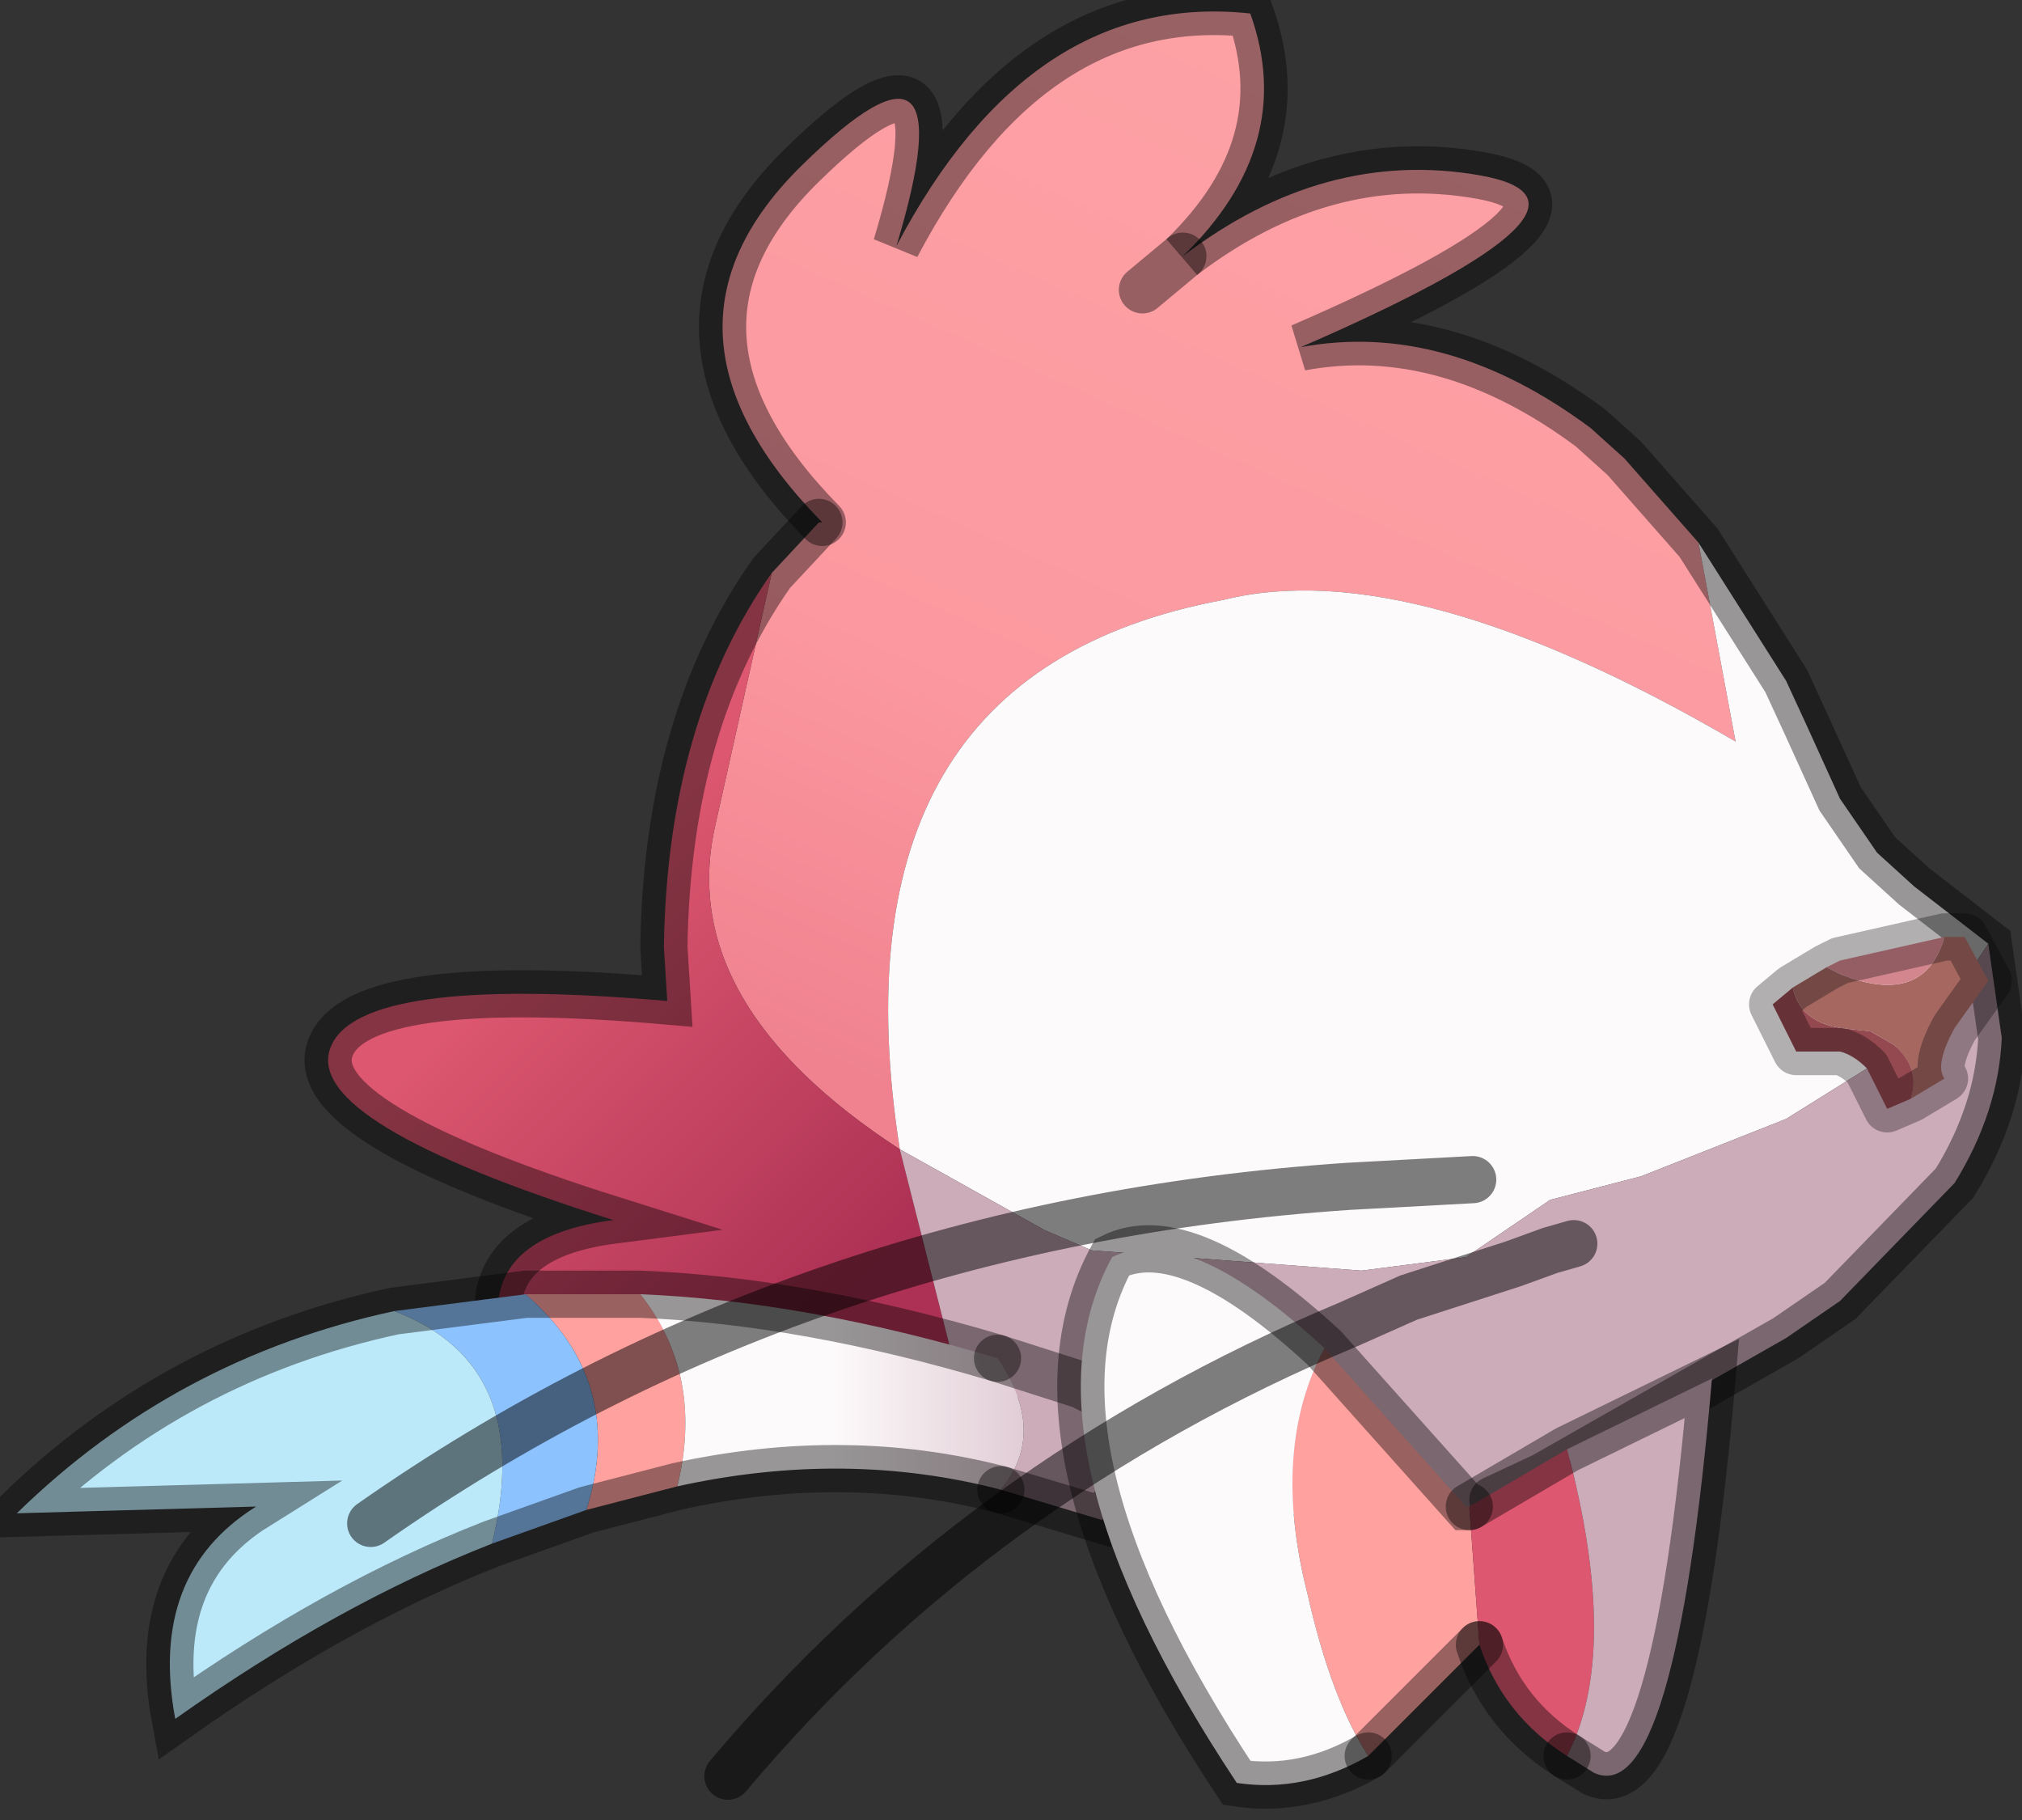 <?xml version="1.0" encoding="utf-8"?>
<svg version="1.1" id="Layer_1"
xmlns="http://www.w3.org/2000/svg"
xmlns:xlink="http://www.w3.org/1999/xlink"
width="30px" height="27px"
xml:space="preserve">
<rect width="100%" height="100%" fill="#333333" stroke="none"/>
<g id="PathID_4708" transform="matrix(1, 0, 0, 1, 17.45, 14.6)">
<linearGradient
id="LinearGradID_1034" gradientUnits="userSpaceOnUse" gradientTransform="matrix(-0.004, 0.01, -0.009, -0.004, 0.35, -6)" spreadMethod ="pad" x1="-819.2" y1="0" x2="819.2" y2="0" >
<stop  offset="0" style="stop-color:#FDA2A6;stop-opacity:1" />
<stop  offset="0.647" style="stop-color:#FC99A0;stop-opacity:1" />
<stop  offset="1" style="stop-color:#F0828F;stop-opacity:1" />
</linearGradient>
<path style="fill:url(#LinearGradID_1034) " d="M8.3 -3.6Q3.5 -6.4 0.7 -5.7Q-5.2 -4.6 -4.1 2.45Q-7.4 0.3 -6.85 -2.3L-6 -6.1L-5.3 -6.85L-5.25 -6.85Q-8.05 -9.7 -5.55 -12.15Q-3.05 -14.6 -4.15 -10.95Q-2.15 -14.75 1.1 -14.4Q1.8 -12.45 0.1 -10.8Q2.2 -12.4 4.5 -12Q6.8 -11.6 1.85 -9.45Q4 -9.85 6.15 -8.25L6.65 -7.8L7.75 -6.55L8.3 -3.6M-0.5 -10.3L0.1 -10.8L-0.5 -10.3" />
<path style="fill:#FDFAFB;fill-opacity:1" d="M-4.1 2.45Q-5.2 -4.6 0.7 -5.7Q3.5 -6.4 8.3 -3.6L7.75 -6.55L9.05 -4.5L9.35 -3.85L9.85 -2.75L10.4 -1.95L10.95 -1.45L12.05 -0.6Q11.25 0.65 10.25 1.25L9.05 2L6.9 2.85L5.55 3.2L4.3 4.05L2.75 4.25L-1.25 3.95L-1.95 3.65L-4.1 2.45" />
<linearGradient
id="LinearGradID_1035" gradientUnits="userSpaceOnUse" gradientTransform="matrix(0.003, 0.003, -0.005, 0.005, -6.3, 1.1)" spreadMethod ="pad" x1="-819.2" y1="0" x2="819.2" y2="0" >
<stop  offset="0" style="stop-color:#DC576F;stop-opacity:1" />
<stop  offset="1" style="stop-color:#AD3154;stop-opacity:1" />
</linearGradient>
<path style="fill:url(#LinearGradID_1035) " d="M-6.85 -2.3Q-7.4 0.3 -4.1 2.45L-3.2 6Q-10.1 5.5 -10.05 4.65Q-9.9 3.7 -8.35 3.5Q-12.95 2.05 -12.55 0.95Q-12.15 -0.15 -7.55 0.25L-7.6 -0.55Q-7.55 -3.9 -6 -6.1L-6.85 -2.3" />
<path style="fill:#CDACBA;fill-opacity:1" d="M-4.1 2.45L-1.95 3.65L-1.25 3.95L2.75 4.25L4.3 4.05L5.55 3.2L6.9 2.85L9.05 2L10.25 1.25Q11.25 0.65 12.05 -0.6L12.25 0.8Q12.2 1.9 11.55 2.95L9.85 4.7L9.05 5.25L5.45 7.3L4.7 7.65L2.65 8.35Q0.75 7.3 -0.75 6.7Q-1.95 6.2 -2.85 6L-3.2 6L-4.1 2.45" />
<path style="fill:none;stroke-width:0.7;stroke-linecap:round;stroke-linejoin:miter;stroke-miterlimit:5;stroke:#000000;stroke-opacity:0.4" d="M-5.25 -6.85Q-8.05 -9.7 -5.55 -12.15Q-3.05 -14.6 -4.15 -10.95Q-2.15 -14.75 1.1 -14.4Q1.8 -12.45 0.1 -10.8Q2.2 -12.4 4.5 -12Q6.8 -11.6 1.85 -9.45Q4 -9.85 6.15 -8.25L6.65 -7.8L7.75 -6.55L9.05 -4.5L9.35 -3.85L9.85 -2.75L10.4 -1.95L10.95 -1.45L12.05 -0.6L12.25 0.8Q12.2 1.9 11.55 2.95L9.85 4.7L9.05 5.25L5.45 7.3L4.7 7.65" />
<path style="fill:none;stroke-width:0.7;stroke-linecap:round;stroke-linejoin:miter;stroke-miterlimit:5;stroke:#000000;stroke-opacity:0.4" d="M-2.85 6L-3.2 6Q-10.1 5.5 -10.05 4.65Q-9.9 3.7 -8.35 3.5Q-12.95 2.05 -12.55 0.95Q-12.15 -0.15 -7.55 0.25L-7.6 -0.55Q-7.55 -3.9 -6 -6.1L-5.3 -6.85" />
<path style="fill:none;stroke-width:0.7;stroke-linecap:round;stroke-linejoin:miter;stroke-miterlimit:5;stroke:#000000;stroke-opacity:0.4" d="M0.1 -10.8L-0.5 -10.3" />
</g>
<g id="PathID_4709" transform="matrix(1, 0, 0, 1, 17.45, 14.6)">
<path style="fill:#CDACBA;fill-opacity:1" d="M-2.65 5.55L-1.4 5.95L-0.05 6.65L-1.1 7.95L-2.6 7.5Q-1.9 6.65 -2.65 5.55" />
<path style="fill:#FFA19E;fill-opacity:1" d="M-9.65 4.6L-7.95 4.6Q-7 5.8 -7.4 7.45L-8.75 7.8Q-8.15 5.9 -9.65 4.6" />
<linearGradient
id="LinearGradID_1036" gradientUnits="userSpaceOnUse" gradientTransform="matrix(0.003, 0, 0, 0.002, -2.65, 6.65)" spreadMethod ="pad" x1="-819.2" y1="0" x2="819.2" y2="0" >
<stop  offset="0" style="stop-color:#FDFAFB;stop-opacity:1" />
<stop  offset="1" style="stop-color:#CDACBA;stop-opacity:1" />
</linearGradient>
<path style="fill:url(#LinearGradID_1036) " d="M-7.95 4.6Q-5.5 4.7 -2.65 5.55Q-1.9 6.65 -2.6 7.5Q-4.9 6.9 -7.4 7.45Q-7 5.8 -7.95 4.6" />
<path style="fill:#8CC2FE;fill-opacity:1" d="M-11.6 4.85L-9.65 4.6Q-8.15 5.9 -8.75 7.8L-10.15 8.3Q-9.5 5.65 -11.6 4.85" />
<path style="fill:#BCE9F9;fill-opacity:1" d="M-10.15 8.3Q-12.45 9.2 -14.85 10.9Q-15.25 8.75 -13.65 7.75L-17.2 7.85Q-14.85 5.55 -11.6 4.85Q-9.5 5.65 -10.15 8.3" />
<path style="fill:none;stroke-width:0.7;stroke-linecap:round;stroke-linejoin:miter;stroke-miterlimit:5;stroke:#000000;stroke-opacity:0.4" d="M-2.6 7.5L-1.1 7.95L-0.05 6.65L-1.4 5.95L-2.65 5.55" />
<path style="fill:none;stroke-width:0.7;stroke-linecap:round;stroke-linejoin:miter;stroke-miterlimit:5;stroke:#000000;stroke-opacity:0.4" d="M-2.6 7.5Q-4.9 6.9 -7.4 7.45L-8.75 7.8L-10.15 8.3Q-12.45 9.2 -14.85 10.9Q-15.25 8.75 -13.65 7.75L-17.2 7.85Q-14.85 5.55 -11.6 4.85L-9.65 4.6L-7.95 4.6Q-5.5 4.7 -2.65 5.55" />
</g>
<g id="PathID_4710" transform="matrix(1, 0, 0, 1, 17.45, 14.6)">
<path style="fill:#FFA19E;fill-opacity:1" d="M4.3 7.75L4.35 7.75L4.5 9.8L2.85 11.45Q2.3 10.6 1.95 9.05Q1.4 6.9 2.2 5.4L4.3 7.75" />
<path style="fill:#FDFAFB;fill-opacity:1" d="M0.9 11.85Q-2.45 6.8 -0.95 4.05Q0.15 3.5 2.2 5.4Q1.4 6.9 1.95 9.05Q2.3 10.6 2.85 11.45Q1.9 12 0.9 11.85" />
<path style="fill:#DC576F;fill-opacity:1" d="M5.8 6.9Q6.6 9.9 5.8 11.45Q4.85 10.85 4.5 9.8L4.35 7.75L5.8 6.9" />
<path style="fill:#CDACBA;fill-opacity:1" d="M7.95 5.85Q7.4 12.25 6.2 11.7L5.8 11.45Q6.6 9.9 5.8 6.9L7.95 5.85" />
<path style="fill:none;stroke-width:0.7;stroke-linecap:round;stroke-linejoin:miter;stroke-miterlimit:5;stroke:#000000;stroke-opacity:0.4" d="M2.85 11.45L4.5 9.8" />
<path style="fill:none;stroke-width:0.7;stroke-linecap:round;stroke-linejoin:miter;stroke-miterlimit:5;stroke:#000000;stroke-opacity:0.4" d="M4.35 7.75L4.3 7.75L2.2 5.4Q0.15 3.5 -0.95 4.05Q-2.45 6.8 0.9 11.85Q1.9 12 2.85 11.45" />
<path style="fill:none;stroke-width:0.7;stroke-linecap:round;stroke-linejoin:miter;stroke-miterlimit:5;stroke:#000000;stroke-opacity:0.4" d="M5.8 11.45L6.2 11.7Q7.4 12.25 7.95 5.85L5.8 6.9L4.35 7.75" />
<path style="fill:none;stroke-width:0.7;stroke-linecap:round;stroke-linejoin:miter;stroke-miterlimit:5;stroke:#000000;stroke-opacity:0.4" d="M5.8 11.45Q4.85 10.85 4.5 9.8" />
</g>
<g id="PathID_4711" transform="matrix(1, 0, 0, 1, 17.45, 14.6)">
<path style="fill:#A66761;fill-opacity:1" d="M9.15 0.05L9.65 -0.25L9.85 -0.15Q11.1 0.35 11.4 -0.7L11.7 -0.7L12.05 -0.05L11.55 0.65Q11.25 1.2 11.4 1.4L10.9 1.7Q11.05 1.25 10.65 0.9L10.3 0.7L9.85 0.65Q9.25 0.55 9.15 0.05" />
<path style="fill:#D4868F;fill-opacity:1" d="M9.85 -0.15L9.65 -0.25L9.85 -0.35L11.4 -0.7Q11.1 0.35 9.85 -0.15" />
<path style="fill:#94484F;fill-opacity:1" d="M9.85 0.65L10.3 0.7L10.65 0.9Q11.05 1.25 10.9 1.7L10.55 1.85L10.25 1.25Q10.05 1.05 9.85 1L9.2 1L8.85 0.3L9.15 0.05Q9.25 0.55 9.85 0.65" />
<path style="fill:none;stroke-width:0.7;stroke-linecap:round;stroke-linejoin:round;stroke-miterlimit:3;stroke:#000000;stroke-opacity:0.302" d="M9.65 -0.25L9.85 -0.35L11.4 -0.7L11.7 -0.7L12.05 -0.05L11.55 0.65Q11.25 1.2 11.4 1.4L10.9 1.7L10.55 1.85L10.25 1.25Q10.05 1.05 9.85 1L9.2 1L8.85 0.3L9.15 0.05L9.65 -0.25z" />
</g>
<g id="PathID_4712" transform="matrix(1, 0, 0, 1, 17.45, 14.6)">
<path style="fill:none;stroke-width:0.7;stroke-linecap:round;stroke-linejoin:miter;stroke-miterlimit:5;stroke:#000000;stroke-opacity:0.502" d="M5.9 3.85L5.55 3.95L5 4.15L3.45 4.65L2.55 5.05Q-2.95 7.35 -6.65 11.75" />
<path style="fill:none;stroke-width:0.7;stroke-linecap:round;stroke-linejoin:miter;stroke-miterlimit:5;stroke:#000000;stroke-opacity:0.502" d="M4.4 2.9L2.55 3Q-5.6 3.55 -11.95 8" />
</g>
</svg>
